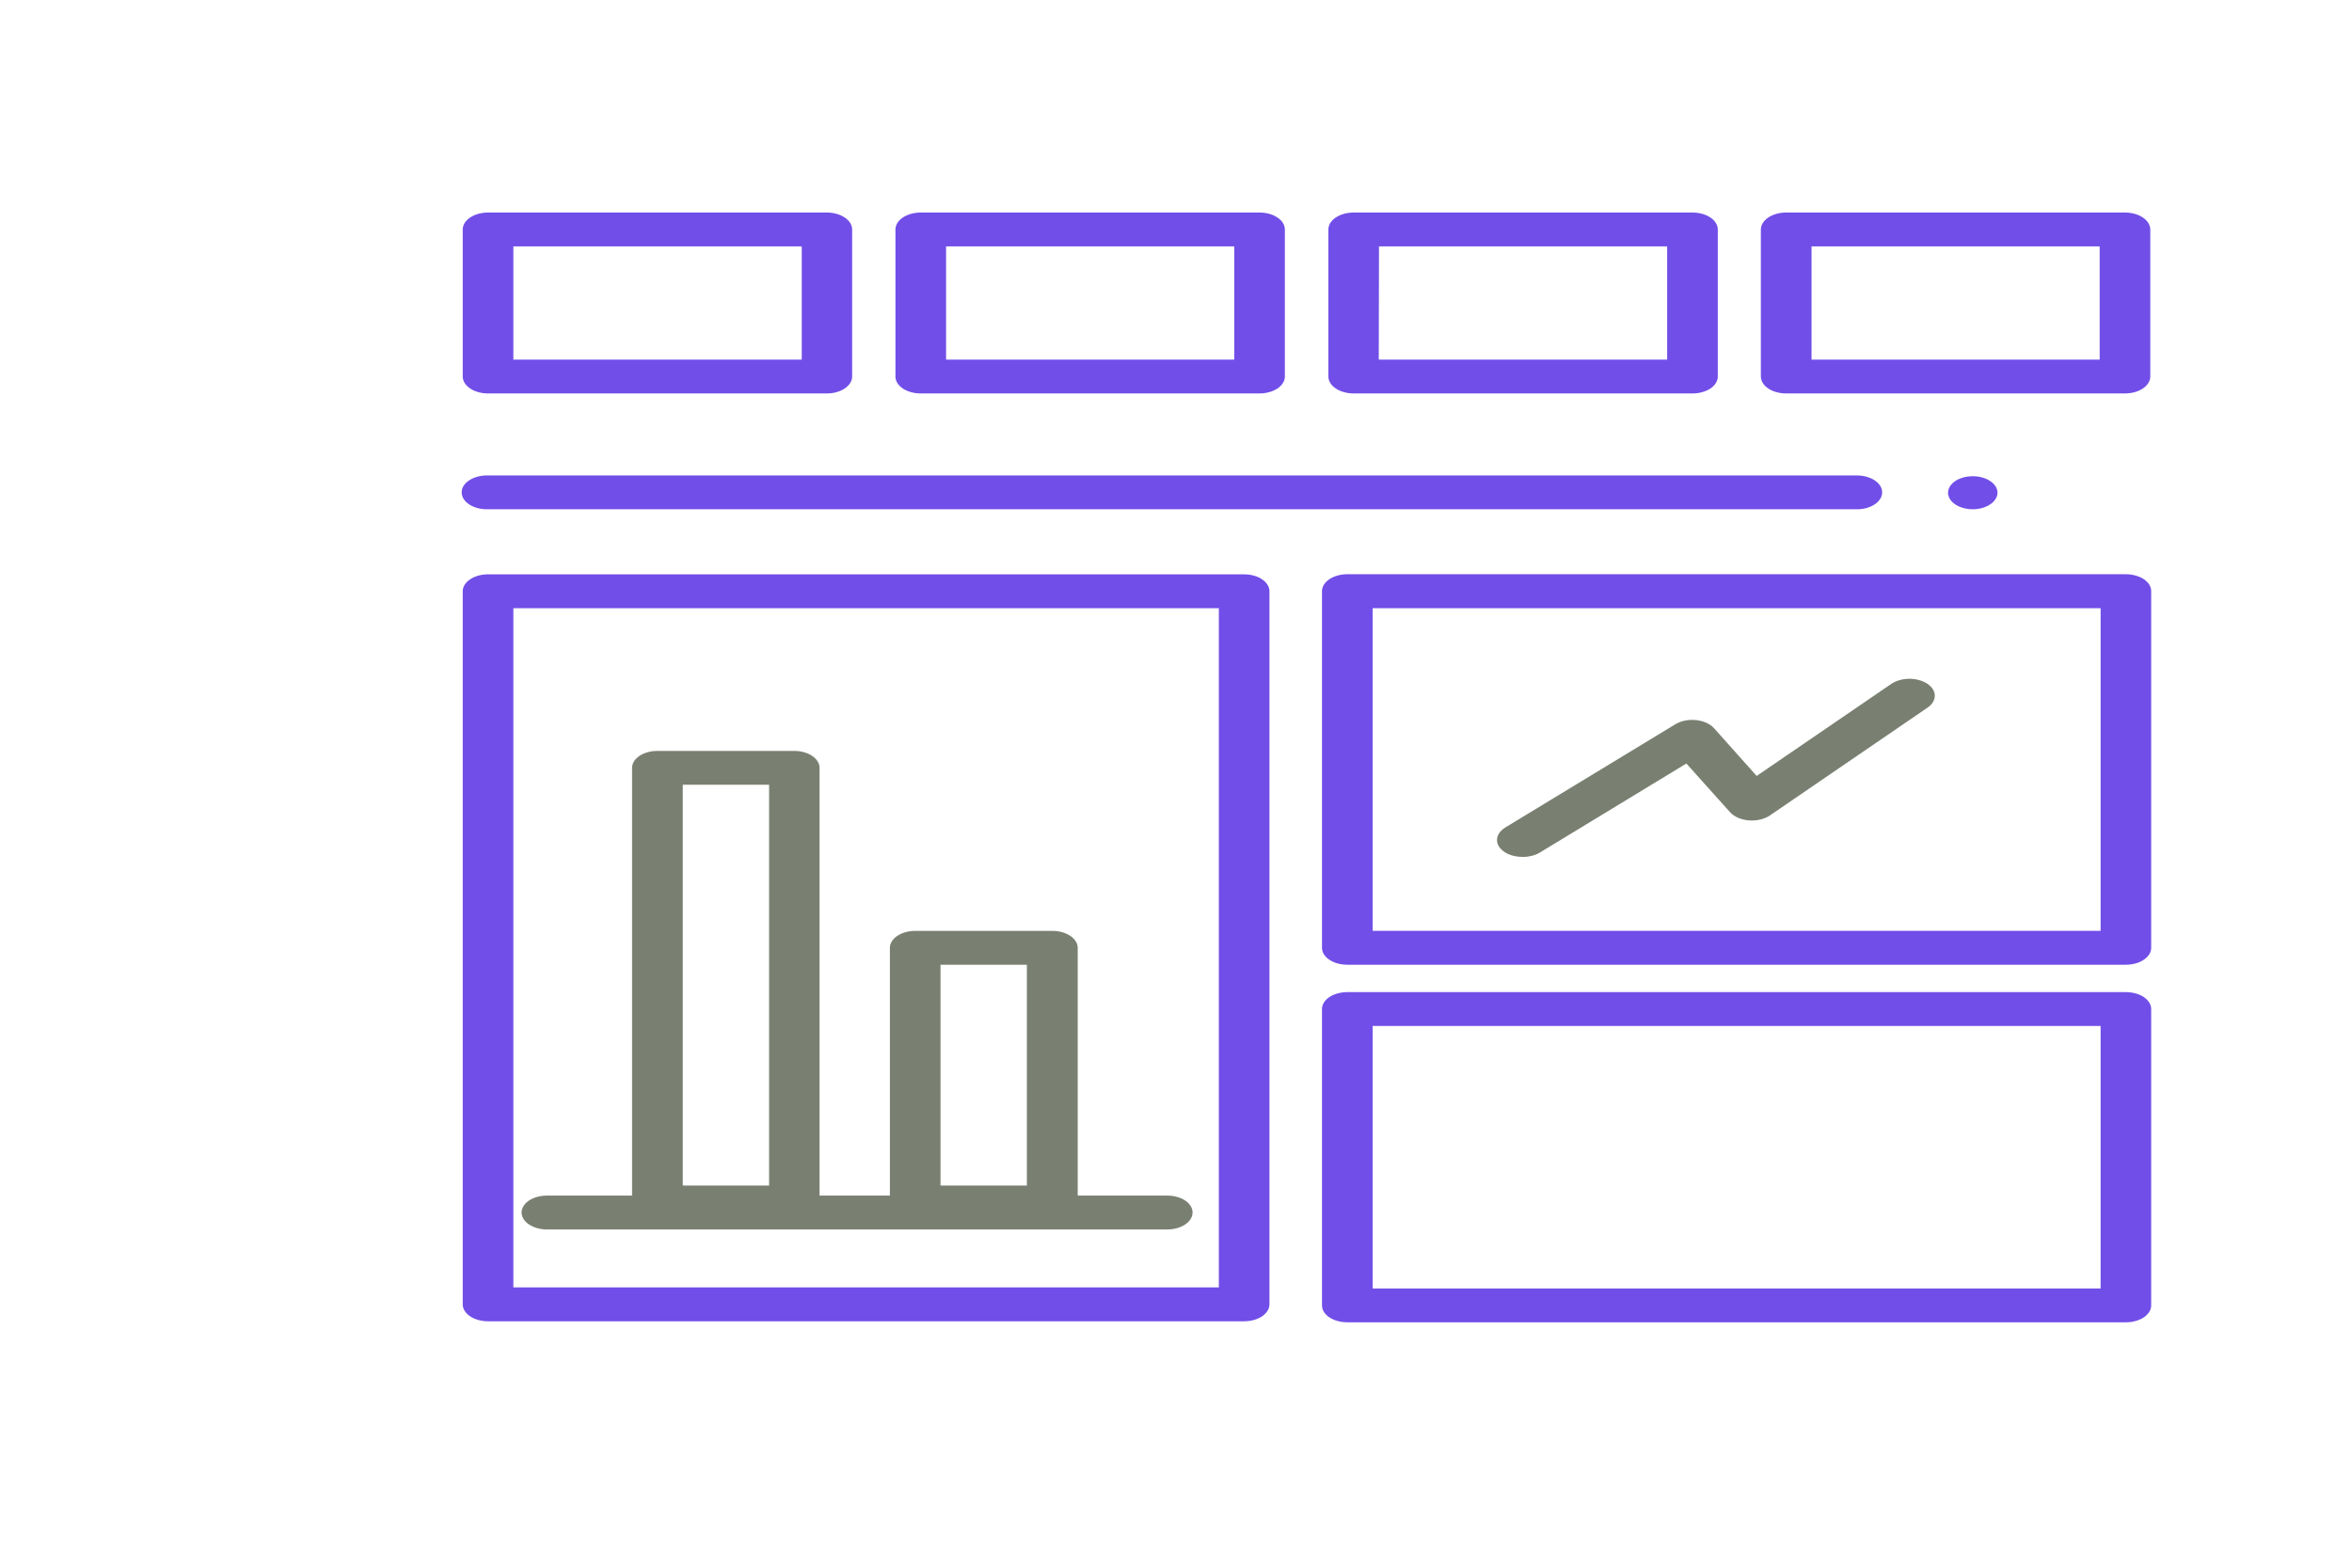 <svg width="42" height="28" viewBox="0 0 42 28" fill="none" xmlns="http://www.w3.org/2000/svg">
<path d="M8.715 7.027H14.764C14.824 7.027 14.883 7.02 14.938 7.004C14.992 6.989 15.042 6.967 15.084 6.939C15.126 6.911 15.159 6.877 15.182 6.841C15.205 6.804 15.217 6.765 15.217 6.725V4.099C15.217 4.059 15.205 4.02 15.182 3.983C15.16 3.946 15.127 3.913 15.084 3.885C15.042 3.857 14.992 3.834 14.938 3.819C14.883 3.804 14.824 3.796 14.764 3.796H8.715C8.656 3.796 8.597 3.804 8.542 3.819C8.487 3.834 8.437 3.857 8.395 3.885C8.353 3.913 8.32 3.946 8.297 3.983C8.275 4.02 8.263 4.059 8.263 4.099V6.725C8.263 6.765 8.275 6.804 8.298 6.841C8.32 6.877 8.354 6.911 8.396 6.939C8.438 6.967 8.487 6.989 8.542 7.004C8.597 7.02 8.656 7.027 8.715 7.027ZM9.167 4.401H14.317V6.423H9.167V4.401ZM16.442 7.027H22.491C22.611 7.027 22.726 6.996 22.811 6.939C22.896 6.882 22.944 6.805 22.944 6.725V4.099C22.944 4.059 22.932 4.02 22.91 3.983C22.887 3.946 22.854 3.913 22.811 3.885C22.769 3.857 22.72 3.834 22.665 3.819C22.61 3.804 22.551 3.796 22.491 3.796H16.442C16.382 3.796 16.323 3.804 16.269 3.819C16.214 3.835 16.164 3.857 16.122 3.885C16.08 3.913 16.047 3.946 16.024 3.983C16.002 4.02 15.99 4.059 15.99 4.099V6.725C15.99 6.765 16.002 6.804 16.024 6.841C16.047 6.877 16.08 6.911 16.122 6.939C16.164 6.967 16.214 6.989 16.269 7.004C16.323 7.02 16.382 7.027 16.442 7.027ZM16.894 4.401H22.04V6.423H16.894V4.401ZM24.173 7.027H30.223C30.282 7.027 30.341 7.02 30.396 7.004C30.451 6.989 30.501 6.967 30.543 6.939C30.585 6.911 30.618 6.877 30.64 6.841C30.663 6.804 30.675 6.765 30.675 6.725V4.099C30.675 4.059 30.663 4.02 30.64 3.983C30.618 3.946 30.585 3.913 30.543 3.885C30.501 3.857 30.451 3.835 30.396 3.819C30.341 3.804 30.282 3.796 30.223 3.796H24.173C24.114 3.796 24.055 3.804 24 3.819C23.945 3.834 23.895 3.857 23.853 3.885C23.811 3.913 23.778 3.946 23.755 3.983C23.733 4.02 23.721 4.059 23.721 4.099V6.725C23.721 6.765 23.733 6.804 23.756 6.841C23.778 6.877 23.811 6.911 23.854 6.939C23.895 6.967 23.945 6.989 24 7.004C24.055 7.02 24.114 7.027 24.173 7.027ZM24.625 4.401H29.771V6.423H24.621L24.625 4.401ZM31.896 7.027H37.945C38.065 7.027 38.18 6.996 38.265 6.939C38.35 6.882 38.398 6.805 38.398 6.725V4.099C38.398 4.059 38.386 4.02 38.363 3.983C38.341 3.946 38.307 3.913 38.265 3.885C38.223 3.857 38.173 3.834 38.119 3.819C38.064 3.804 38.005 3.796 37.945 3.796H31.896C31.776 3.796 31.661 3.828 31.576 3.885C31.492 3.942 31.444 4.019 31.444 4.099V6.725C31.444 6.765 31.456 6.804 31.479 6.841C31.501 6.877 31.535 6.911 31.576 6.939C31.619 6.967 31.668 6.989 31.723 7.004C31.778 7.02 31.837 7.027 31.896 7.027ZM32.349 4.401H37.494V6.423H32.349V4.401ZM8.715 23.599H22.217C22.276 23.599 22.335 23.591 22.39 23.576C22.445 23.561 22.495 23.539 22.537 23.511C22.579 23.482 22.612 23.449 22.634 23.412C22.657 23.376 22.669 23.336 22.669 23.297V10.56C22.669 10.521 22.657 10.481 22.634 10.445C22.612 10.408 22.579 10.375 22.537 10.347C22.495 10.318 22.445 10.296 22.39 10.281C22.335 10.266 22.276 10.258 22.217 10.258H8.715C8.595 10.258 8.48 10.29 8.396 10.347C8.311 10.403 8.263 10.48 8.263 10.56V23.297C8.263 23.377 8.311 23.454 8.396 23.511C8.48 23.567 8.595 23.599 8.715 23.599ZM9.167 10.863H21.765V22.994H9.167V10.863ZM37.962 10.256H24.059C23.939 10.256 23.824 10.288 23.739 10.345C23.654 10.402 23.607 10.479 23.607 10.559V16.928C23.607 16.968 23.618 17.007 23.641 17.044C23.663 17.081 23.697 17.114 23.739 17.142C23.781 17.17 23.831 17.193 23.886 17.208C23.941 17.223 24 17.231 24.059 17.231H37.962C38.022 17.231 38.08 17.223 38.135 17.208C38.19 17.193 38.24 17.17 38.282 17.142C38.324 17.114 38.357 17.081 38.38 17.044C38.403 17.007 38.414 16.968 38.414 16.928V10.56C38.415 10.52 38.403 10.481 38.381 10.444C38.358 10.407 38.325 10.374 38.283 10.345C38.241 10.317 38.191 10.295 38.136 10.28C38.081 10.264 38.022 10.256 37.962 10.256ZM37.511 16.625H24.511V10.863H37.511V16.625ZM37.962 17.72H24.059C24 17.72 23.941 17.728 23.886 17.743C23.831 17.758 23.781 17.78 23.739 17.808C23.697 17.837 23.663 17.87 23.641 17.907C23.618 17.943 23.607 17.983 23.607 18.022V23.315C23.607 23.355 23.618 23.394 23.641 23.431C23.663 23.467 23.697 23.501 23.739 23.529C23.781 23.557 23.831 23.579 23.886 23.594C23.941 23.61 24 23.617 24.059 23.617H37.962C38.022 23.617 38.08 23.61 38.135 23.594C38.19 23.579 38.24 23.557 38.282 23.529C38.324 23.501 38.357 23.467 38.38 23.431C38.403 23.394 38.414 23.355 38.414 23.315V18.022C38.414 17.983 38.403 17.943 38.38 17.907C38.357 17.87 38.324 17.837 38.282 17.808C38.24 17.78 38.19 17.758 38.135 17.743C38.08 17.728 38.022 17.72 37.962 17.72ZM37.511 23.013H24.511V18.324H37.511V23.013ZM8.715 9.096H33.177C33.294 9.093 33.404 9.06 33.484 9.003C33.565 8.947 33.61 8.872 33.61 8.794C33.61 8.716 33.565 8.641 33.484 8.585C33.404 8.529 33.294 8.495 33.177 8.492H8.715C8.654 8.49 8.594 8.497 8.537 8.511C8.48 8.526 8.427 8.548 8.383 8.576C8.339 8.604 8.304 8.638 8.28 8.675C8.256 8.713 8.244 8.753 8.244 8.794C8.244 8.835 8.256 8.875 8.28 8.913C8.304 8.95 8.339 8.984 8.383 9.012C8.427 9.041 8.48 9.063 8.537 9.077C8.594 9.091 8.654 9.098 8.715 9.096ZM35.67 8.794C35.668 8.736 35.64 8.679 35.59 8.632C35.54 8.584 35.471 8.547 35.39 8.526C35.309 8.504 35.22 8.5 35.135 8.512C35.05 8.524 34.972 8.553 34.911 8.594C34.851 8.636 34.81 8.689 34.794 8.746C34.777 8.803 34.787 8.862 34.821 8.916C34.855 8.969 34.911 9.015 34.984 9.047C35.056 9.079 35.142 9.096 35.228 9.096C35.287 9.096 35.345 9.088 35.399 9.072C35.453 9.057 35.502 9.034 35.543 9.006C35.584 8.978 35.616 8.945 35.638 8.908C35.66 8.872 35.67 8.833 35.67 8.794Z" fill="#714EE8"/>
<path d="M27.194 15.305C27.306 15.305 27.415 15.277 27.498 15.227L30.114 13.637L30.895 14.508C30.93 14.547 30.979 14.581 31.037 14.606C31.095 14.631 31.161 14.647 31.23 14.653C31.298 14.658 31.368 14.653 31.433 14.638C31.498 14.622 31.558 14.597 31.606 14.564L34.42 12.639C34.462 12.611 34.495 12.577 34.517 12.54C34.539 12.503 34.55 12.464 34.55 12.424C34.55 12.384 34.537 12.345 34.514 12.308C34.491 12.272 34.457 12.239 34.415 12.211C34.372 12.183 34.322 12.161 34.267 12.146C34.212 12.131 34.153 12.123 34.093 12.123C34.033 12.124 33.975 12.132 33.92 12.148C33.865 12.163 33.815 12.186 33.774 12.214L31.369 13.859L30.607 13.005C30.572 12.967 30.526 12.934 30.47 12.909C30.414 12.884 30.351 12.868 30.285 12.861C30.219 12.855 30.151 12.858 30.087 12.871C30.023 12.884 29.964 12.907 29.915 12.937L26.889 14.774C26.819 14.815 26.769 14.869 26.746 14.929C26.724 14.99 26.729 15.053 26.762 15.111C26.796 15.169 26.855 15.219 26.932 15.254C27.009 15.288 27.101 15.306 27.194 15.305ZM20.844 21.354H19.245V16.928C19.245 16.889 19.233 16.849 19.21 16.813C19.188 16.776 19.154 16.743 19.112 16.715C19.07 16.687 19.02 16.664 18.966 16.649C18.911 16.634 18.852 16.626 18.793 16.626H16.343C16.284 16.626 16.225 16.634 16.171 16.649C16.116 16.664 16.066 16.687 16.024 16.715C15.982 16.743 15.948 16.776 15.926 16.813C15.903 16.849 15.891 16.889 15.891 16.928V21.354H14.635V13.714C14.635 13.674 14.623 13.635 14.6 13.598C14.577 13.561 14.544 13.528 14.502 13.5C14.46 13.472 14.41 13.45 14.355 13.435C14.3 13.419 14.242 13.412 14.182 13.412H11.74C11.68 13.412 11.621 13.419 11.567 13.435C11.512 13.45 11.462 13.472 11.42 13.5C11.378 13.528 11.345 13.561 11.322 13.598C11.299 13.635 11.287 13.674 11.287 13.714V21.354H9.767C9.647 21.354 9.532 21.386 9.447 21.442C9.362 21.499 9.314 21.576 9.314 21.656C9.314 21.736 9.362 21.813 9.447 21.87C9.532 21.927 9.647 21.959 9.767 21.959H20.844C20.964 21.959 21.079 21.927 21.164 21.87C21.249 21.813 21.296 21.736 21.296 21.656C21.296 21.576 21.249 21.499 21.164 21.442C21.079 21.386 20.964 21.354 20.844 21.354ZM16.795 17.231H18.337V21.175H16.795V17.231ZM12.192 14.016H13.734V21.175H12.192V14.016Z" fill="#798071"/>
</svg>
